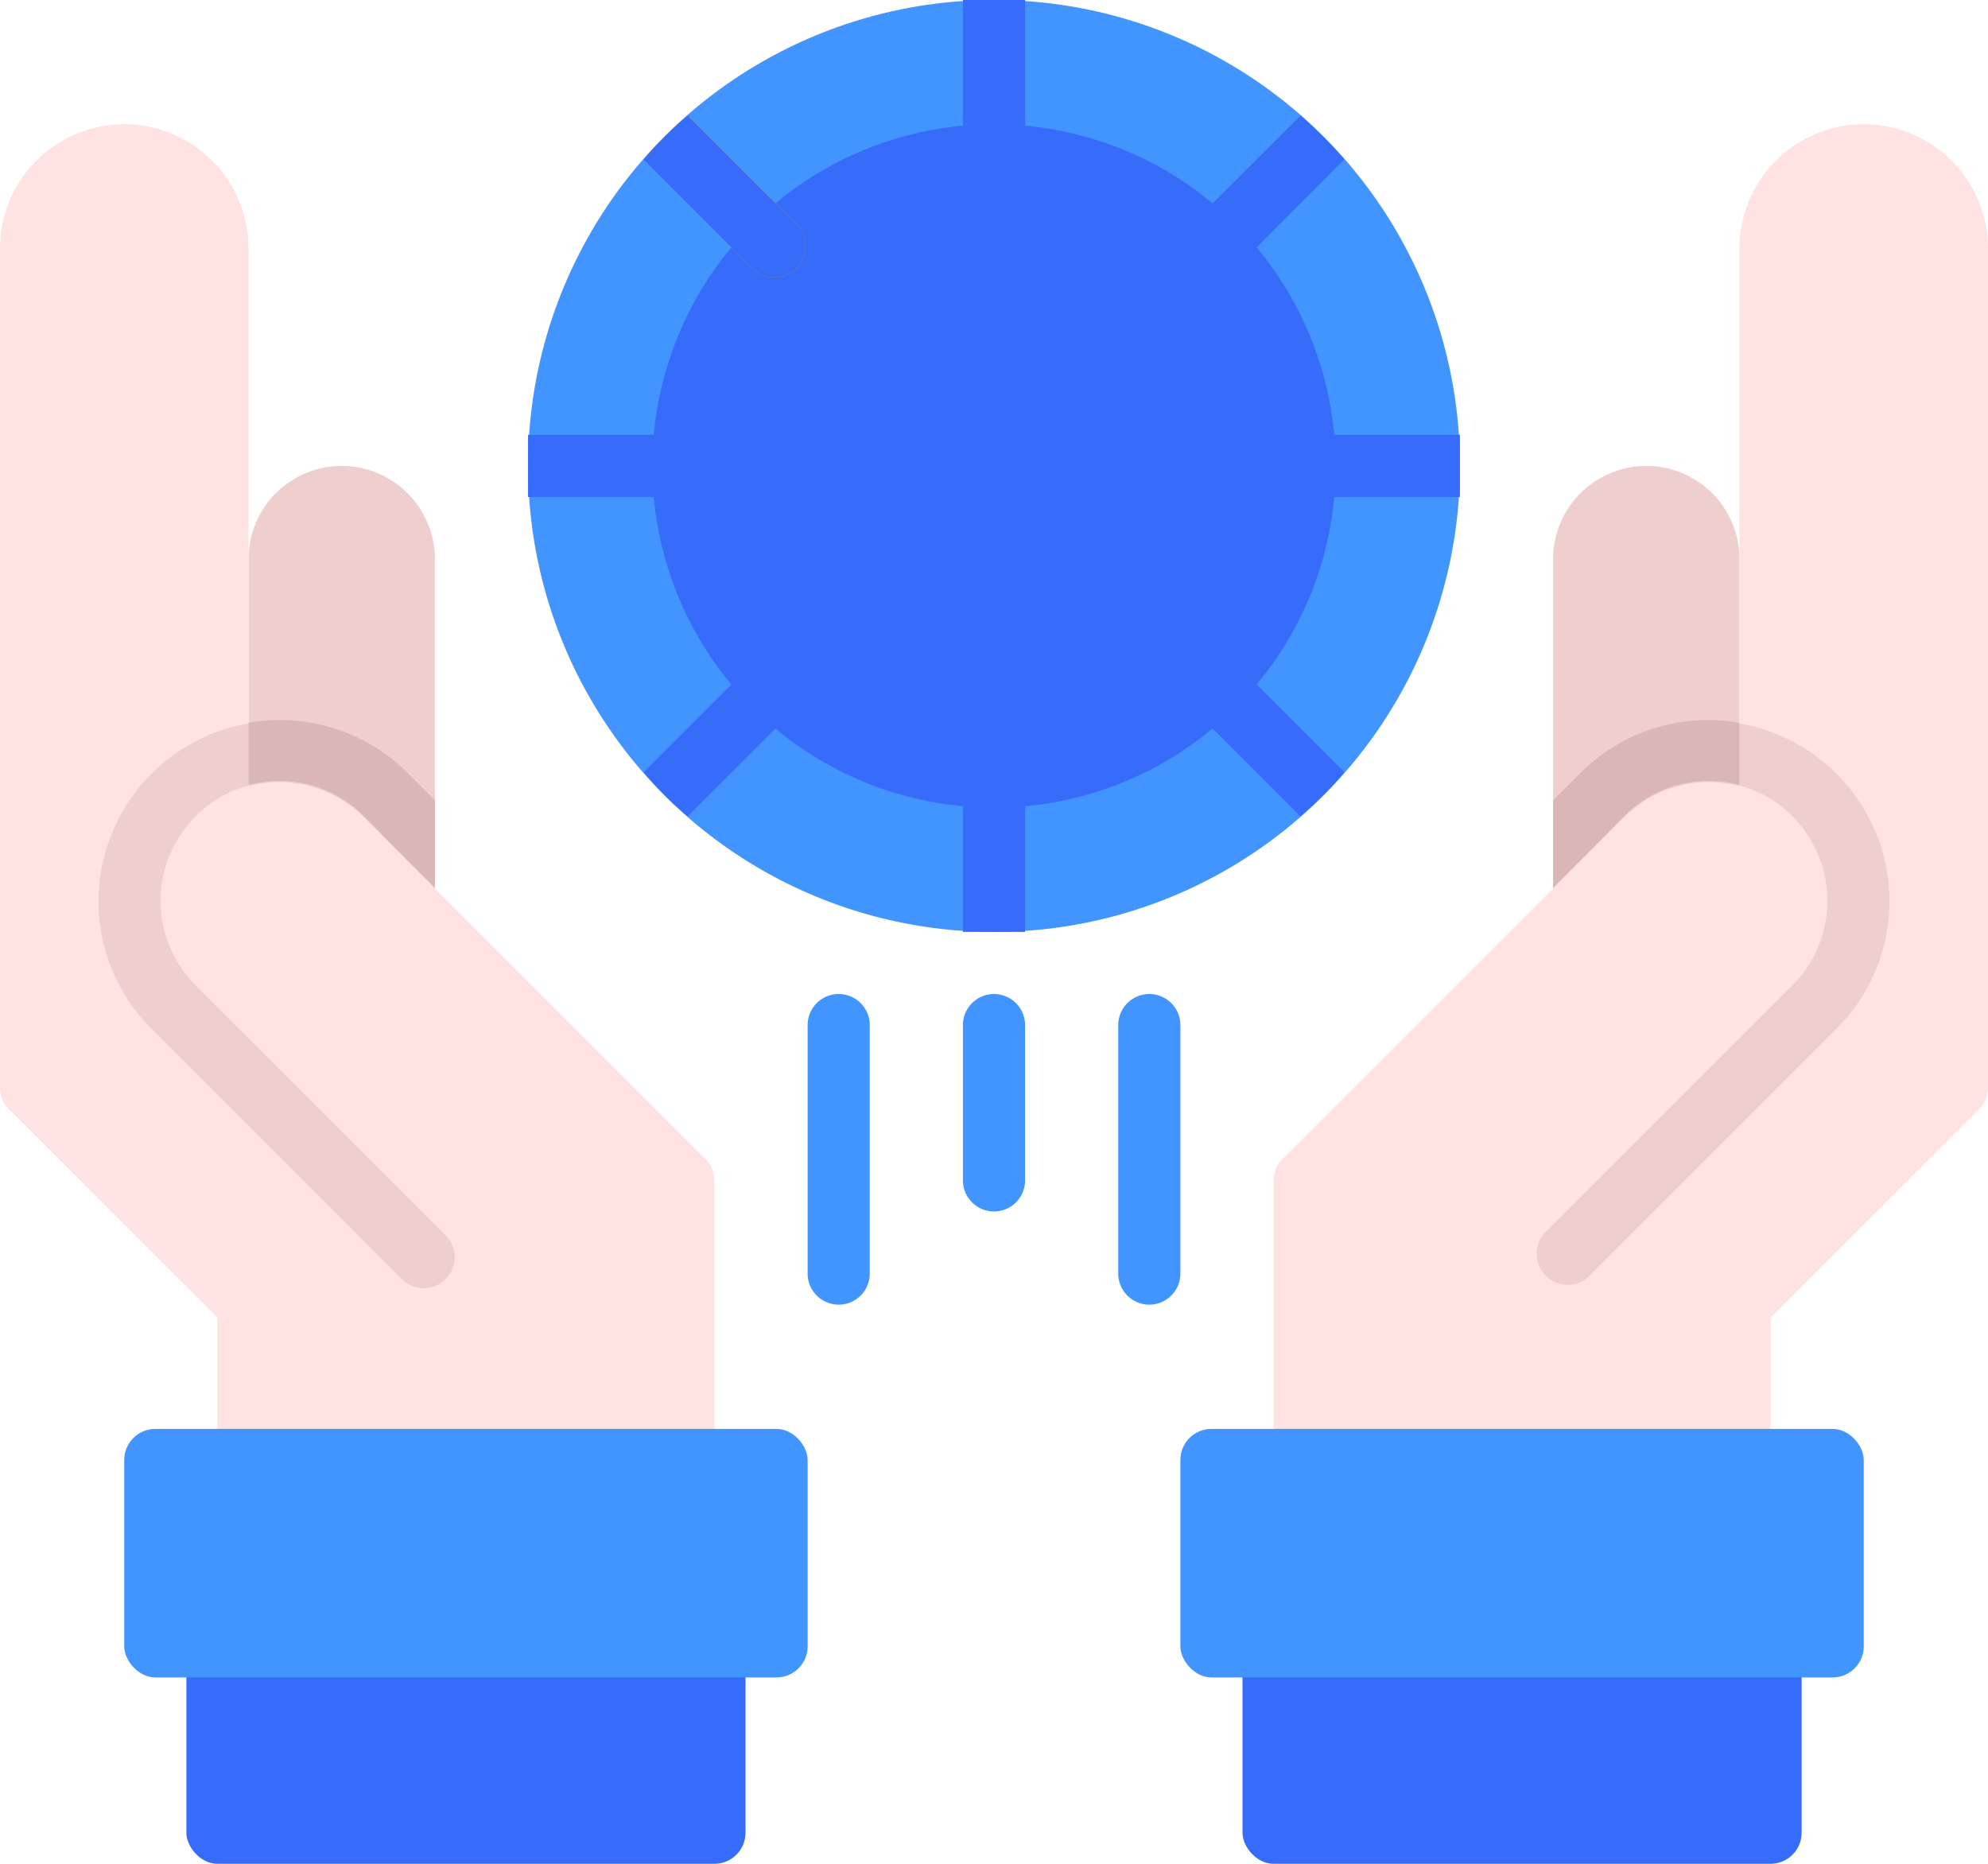 <svg viewBox="0 0 64 60" xmlns="http://www.w3.org/2000/svg"><rect fill="#376cfb" height="8" rx="1" width="18" x="40" y="52"/><path d="m53 15a3 3 0 0 0 -3 3v12a1 1 0 0 0 1 1h4a1 1 0 0 0 1-1v-12a3 3 0 0 0 -3-3z" fill="#efcece"/><path d="m60 4a4 4 0 0 0 -4 4v17.31a3.83 3.83 0 0 0 -3.71 1l-11 11a1 1 0 0 0 -.29.69v9a1 1 0 0 0 1 1h14a1 1 0 0 0 1-1v-4.59l6.71-6.7a1 1 0 0 0 .29-.71v-27a4 4 0 0 0 -4-4z" fill="#ffe3e3"/><path d="m60.83 29a5.79 5.79 0 0 1 -1.71 4.12l-8 8a1 1 0 0 1 -1.41-1.41l8-8a3.84 3.84 0 0 0 0-5.42 3.68 3.68 0 0 0 -1.71-1v-2a5.82 5.82 0 0 1 4.83 5.71z" fill="#efcece"/><rect fill="#4294ff" height="8" rx="1" width="22" x="38" y="46"/><circle cx="32" cy="15" fill="#4294ff" r="15"/><circle cx="32" cy="15" fill="#376cfb" r="11"/><path d="m25.64 8.64a1.05 1.05 0 0 1 -.71.29 1 1 0 0 1 -.71-.29l-3.5-3.5a11.9 11.9 0 0 1 1.42-1.42l3.5 3.5a1 1 0 0 1 0 1.42z" fill="#fb8800"/><path d="m32 39a1 1 0 0 1 -1-1v-5a1 1 0 0 1 2 0v5a1 1 0 0 1 -1 1z" fill="#4294ff"/><path d="m37 42a1 1 0 0 1 -1-1v-8a1 1 0 0 1 2 0v8a1 1 0 0 1 -1 1z" fill="#4294ff"/><path d="m27 42a1 1 0 0 1 -1-1v-8a1 1 0 0 1 2 0v8a1 1 0 0 1 -1 1z" fill="#4294ff"/><g fill="#376cfb"><path d="m33 0v5a1 1 0 0 1 -2 0v-5h1s.67 0 1 0z"/><path d="m43.28 5.13-3.5 3.51a1 1 0 0 1 -.71.29 1.05 1.05 0 0 1 -.71-.29 1 1 0 0 1 0-1.42l3.51-3.5a15.64 15.64 0 0 1 1.41 1.41z"/><path d="m47 15v1h-5a1 1 0 0 1 0-2h5z"/><path d="m43.28 24.86a11.9 11.9 0 0 1 -1.42 1.42l-3.5-3.5a1 1 0 0 1 1.42-1.42z"/><path d="m33 25v5c-.33 0-.66 0-1 0s-.67 0-1 0v-5a1 1 0 0 1 2 0z"/><path d="m25.64 22.78-3.5 3.5a11.9 11.9 0 0 1 -1.42-1.42l3.5-3.5a1 1 0 0 1 1.42 1.42z"/><path d="m23 15a1 1 0 0 1 -1 1h-5c0-.33 0-.66 0-1s0-.67 0-1h5a1 1 0 0 1 1 1z"/><path d="m25.64 8.64a1.05 1.05 0 0 1 -.71.29 1 1 0 0 1 -.71-.29l-3.5-3.5a11.9 11.9 0 0 1 1.42-1.42l3.5 3.5a1 1 0 0 1 0 1.42z"/></g><path d="m56 23.27v2a3.83 3.83 0 0 0 -3.71 1l-2.29 2.31v-2.82l.88-.88a5.81 5.81 0 0 1 5.12-1.61z" fill="#dbb6b6"/><rect fill="#376cfb" height="8" rx="1" width="18" x="6" y="52"/><path d="m11 15a3 3 0 0 1 3 3v12a1 1 0 0 1 -1 1h-4a1 1 0 0 1 -1-1v-12a3 3 0 0 1 3-3z" fill="#efcece"/><path d="m4 4a4 4 0 0 1 4 4v17.31a3.83 3.83 0 0 1 3.71 1l11 11a1 1 0 0 1 .29.69v9a1 1 0 0 1 -1 1h-14a1 1 0 0 1 -1-1v-4.59l-6.71-6.7a1 1 0 0 1 -.29-.71v-27a4 4 0 0 1 4-4z" fill="#ffe3e3"/><path d="m3.17 29a5.79 5.79 0 0 0 1.71 4.12l8 8a1 1 0 1 0 1.41-1.41l-8-8a3.84 3.84 0 0 1 0-5.42 3.68 3.68 0 0 1 1.71-1v-2a5.82 5.82 0 0 0 -4.83 5.71z" fill="#efcece"/><rect fill="#4294ff" height="8" rx="1" width="22" x="4" y="46"/><path d="m8 23.27v2a3.83 3.83 0 0 1 3.71 1l2.29 2.31v-2.82l-.88-.88a5.81 5.81 0 0 0 -5.12-1.61z" fill="#dbb6b6"/></svg>